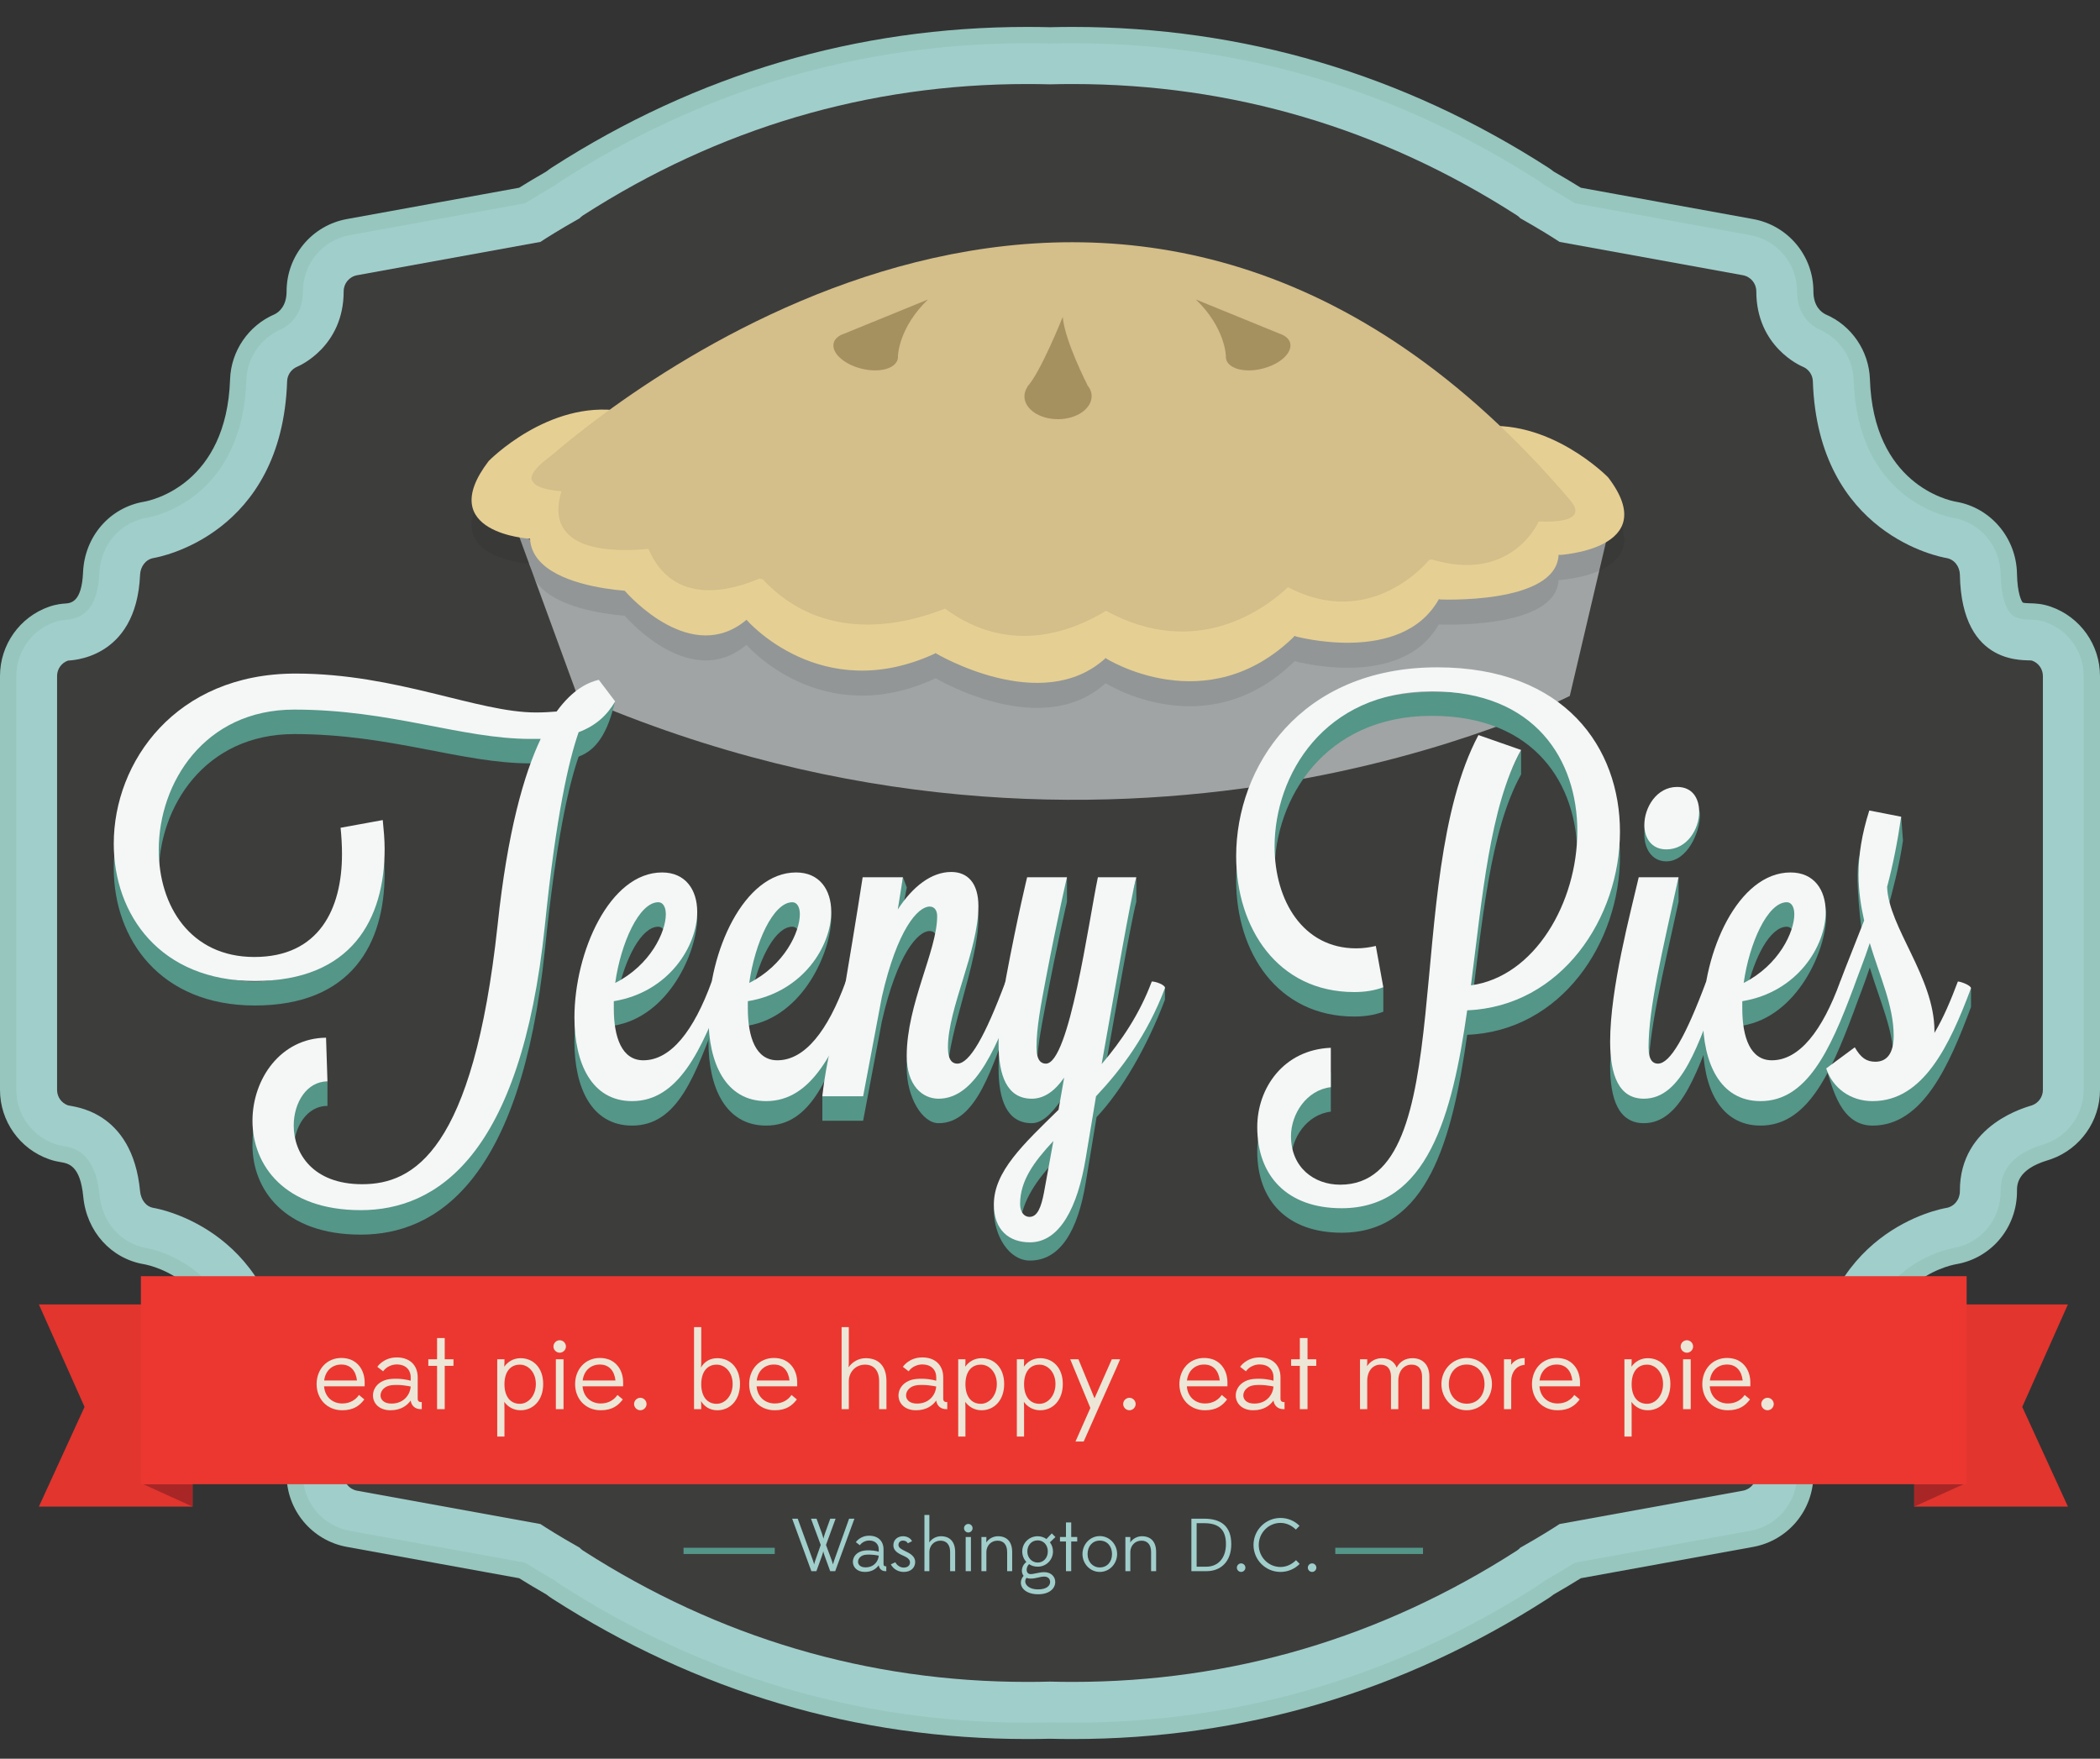 <?xml version="1.0" encoding="utf-8"?>
<!-- Generator: Adobe Illustrator 14.0.0, SVG Export Plug-In . SVG Version: 6.00 Build 43363)  -->
<!DOCTYPE svg PUBLIC "-//W3C//DTD SVG 1.1//EN" "http://www.w3.org/Graphics/SVG/1.1/DTD/svg11.dtd">
<svg version="1.1" id="Layer_1" xmlns="http://www.w3.org/2000/svg" xmlns:xlink="http://www.w3.org/1999/xlink" x="0px" y="0px"
	 width="335.935px" height="281.333px" viewBox="0 0 335.935 281.333" enable-background="new 0 0 335.935 281.333"
	 xml:space="preserve">
<rect x="0" y="0" width="335.935" height="281.333" fill="#333333" stroke="none"/>
<g>
	<path fill="#A0CECB" d="M327.632,98.28c-1.199-0.43-2.235-0.455-2.921-0.472c-0.535-0.013-1.43-0.035-1.906-0.375
		c-0.634-0.452-1.393-2.197-1.455-5.632c-0.095-5.13-3.755-9.436-8.716-10.265c-1.498-0.274-14.221-3.127-14.809-20.812
		c-0.131-4.06-2.619-7.677-6.358-9.263c-0.838-0.415-2.684-1.69-2.684-4.865c0-5.049-3.605-9.369-8.572-10.271l-27.803-5.054
		c-1.106-0.695-2.647-1.632-4.592-2.742c-0.285-0.23-0.584-0.447-0.894-0.647c-22.995-14.783-48.327-22.271-75.319-22.271
		c-1.207,0-2.43,0.016-3.638,0.045c-1.207-0.03-2.431-0.045-3.638-0.045c-26.993,0-52.324,7.486-75.291,22.252
		c-0.318,0.204-0.626,0.426-0.922,0.666c-1.945,1.11-3.485,2.046-4.59,2.74l-27.803,5.055c-4.967,0.904-8.572,5.223-8.572,10.271
		c0,3.188-1.863,4.462-2.7,4.873c-3.715,1.584-6.205,5.207-6.341,9.253c-0.59,17.729-13.372,20.554-14.827,20.818
		c-4.883,0.814-8.469,4.954-8.691,10.062c-0.231,5.308-2.32,6.127-4.114,6.247c-0.353,0.024-1.18,0.08-2.199,0.439
		c-4.161,1.454-6.972,5.414-6.972,9.847v0.209v65.803v0.209c0,4.432,2.811,8.393,6.995,9.854c0.644,0.231,1.212,0.33,1.627,0.4
		c1.44,0.248,4.12,0.709,4.691,6.684c0.477,4.998,3.962,8.873,8.683,9.66c1.516,0.277,14.219,3.141,14.808,20.812
		c0.135,4.066,2.623,7.678,6.358,9.262c0.839,0.414,2.684,1.691,2.684,4.867c0,5.049,3.605,9.367,8.572,10.27l27.802,5.055
		c1.111,0.699,2.657,1.639,4.6,2.748c0.285,0.229,0.582,0.445,0.891,0.646c22.989,14.777,48.321,22.266,75.313,22.266
		c1.222,0,2.445-0.016,3.638-0.045c1.193,0.029,2.416,0.045,3.638,0.045c26.993,0,52.325-7.488,75.29-22.252
		c0.317-0.205,0.623-0.426,0.915-0.662c1.959-1.117,3.498-2.055,4.601-2.748l27.802-5.053c4.967-0.902,8.572-5.221,8.572-10.27
		c0-3.195,1.868-4.467,2.7-4.875c3.734-1.605,6.21-5.225,6.342-9.262c0.59-17.719,13.371-20.545,14.827-20.809
		c5.053-0.84,8.724-5.234,8.698-10.439c-0.005-1.082-0.021-4.379,5.783-6.14c0.269-0.081,0.459-0.146,0.562-0.183
		c4.148-1.484,6.935-5.435,6.935-9.832v-0.209v-65.803v-0.209C334.63,103.702,331.818,99.741,327.632,98.28z"/>
	<path fill="#96C6BD" d="M171.604,278.185c-1.232,0-2.467-0.016-3.669-0.045c-1.14,0.029-2.374,0.045-3.606,0.045
		c-27.246,0-52.822-7.561-76.019-22.475c-0.322-0.209-0.627-0.428-0.92-0.66c-1.546-0.883-3.005-1.754-4.345-2.592l-27.556-5.01
		c-5.588-1.016-9.644-5.875-9.644-11.553c0-2.375-1.227-3.336-1.958-3.697c-4.124-1.746-6.932-5.836-7.083-10.389
		c-0.556-16.676-12.391-19.324-13.739-19.572c-5.289-0.881-9.214-5.23-9.747-10.82c-0.476-4.98-2.363-5.307-3.613-5.52
		c-0.435-0.074-1.093-0.188-1.847-0.459C3.162,183.798,0,179.343,0,174.356v-66.221c0-4.986,3.153-9.439,7.848-11.079
		c1.187-0.418,2.171-0.485,2.542-0.509c0.939-0.063,2.687-0.181,2.897-5.002c0.249-5.73,4.271-10.373,9.78-11.292
		c1.331-0.241,13.182-2.869,13.738-19.574c0.153-4.542,2.953-8.627,7.134-10.41c0.673-0.332,1.907-1.292,1.907-3.672
		c0-5.679,4.056-10.539,9.643-11.555l27.557-5.01c1.326-0.828,2.782-1.696,4.334-2.583c0.307-0.244,0.626-0.472,0.954-0.683
		c23.178-14.901,48.746-22.458,75.991-22.458c0.002,0,0.002,0,0.004,0c1.218,0,2.452,0.015,3.67,0.046
		c1.153-0.031,2.388-0.046,3.605-0.046c27.246,0,52.825,7.562,76.025,22.477c0.321,0.208,0.629,0.429,0.923,0.663
		c1.545,0.883,3.001,1.751,4.337,2.585l27.556,5.01c5.588,1.016,9.644,5.875,9.644,11.555c0,2.373,1.227,3.333,1.958,3.695
		c4.13,1.75,6.938,5.841,7.083,10.391c0.556,16.681,12.392,19.324,13.739,19.57c5.557,0.928,9.681,5.776,9.786,11.524
		c0.056,3.101,0.707,4.4,0.931,4.611c0.182,0.092,0.916,0.11,1.157,0.116c0.729,0.018,1.937,0.049,3.331,0.548
		c4.697,1.64,7.861,6.096,7.861,11.083v66.221c0,4.947-3.134,9.392-7.799,11.061c-0.115,0.041-0.325,0.113-0.623,0.203
		c-4.874,1.477-4.861,3.953-4.857,4.885c0.028,5.85-4.088,10.783-9.789,11.732c-1.331,0.242-13.181,2.869-13.737,19.564
		c-0.147,4.527-2.945,8.619-7.129,10.418c-0.679,0.334-1.912,1.295-1.912,3.676c0,5.68-4.056,10.539-9.644,11.555l-27.555,5.008
		c-1.328,0.83-2.788,1.701-4.346,2.592c-0.302,0.238-0.616,0.463-0.941,0.674C224.419,270.628,198.851,278.185,171.604,278.185
		L171.604,278.185z M167.935,275.53c1.246,0.029,2.458,0.043,3.669,0.043c26.738,0,51.833-7.416,74.584-22.043
		c0.277-0.178,0.545-0.371,0.801-0.58c0.055-0.043,0.113-0.082,0.175-0.117c1.641-0.938,3.173-1.854,4.552-2.719
		c0.14-0.088,0.297-0.15,0.461-0.18l27.802-5.053c4.347-0.789,7.501-4.568,7.501-8.986c0-3.939,2.399-5.541,3.431-6.047
		c3.316-1.428,5.497-4.609,5.612-8.133c0.623-18.742,14.336-21.766,15.897-22.051c4.45-0.74,7.649-4.586,7.627-9.148
		c-0.017-3.553,2.24-6.039,6.709-7.395c0.24-0.072,0.409-0.129,0.501-0.162c3.63-1.299,6.068-4.757,6.068-8.604v-66.221
		c0-3.879-2.46-7.345-6.123-8.623c-1.008-0.362-1.88-0.383-2.517-0.399c-0.689-0.017-1.835-0.044-2.64-0.619
		c-1.209-0.863-1.939-3.294-2-6.67c-0.083-4.491-3.29-8.276-7.626-9.001c-1.579-0.289-15.274-3.33-15.897-22.055
		c-0.114-3.539-2.298-6.72-5.564-8.105c-1.095-0.539-3.479-2.142-3.479-6.066c0-4.417-3.154-8.197-7.501-8.987l-27.803-5.054
		c-0.164-0.03-0.32-0.09-0.461-0.179c-1.387-0.872-2.916-1.784-4.543-2.713c-0.062-0.035-0.12-0.075-0.175-0.119
		c-0.25-0.202-0.512-0.391-0.782-0.568c-22.77-14.636-47.873-22.06-74.61-22.06c-1.196,0-2.408,0.015-3.605,0.044
		c-1.261-0.029-2.474-0.044-3.67-0.044c-26.738,0-51.833,7.416-74.584,22.045c-0.279,0.179-0.548,0.373-0.807,0.582
		c-0.055,0.044-0.113,0.084-0.175,0.12c-1.638,0.935-3.166,1.847-4.543,2.712c-0.141,0.088-0.297,0.149-0.461,0.179l-27.803,5.055
		c-4.345,0.791-7.5,4.57-7.5,8.987c0,3.938-2.4,5.539-3.431,6.044c-3.314,1.415-5.492,4.593-5.611,8.125
		c-0.625,18.751-14.337,21.775-15.898,22.058c-4.299,0.717-7.425,4.349-7.621,8.834c-0.209,4.815-1.953,7.266-5.33,7.492
		c-0.299,0.021-0.999,0.067-1.853,0.368c-3.651,1.276-6.102,4.738-6.102,8.617v66.221c0,3.877,2.459,7.344,6.12,8.621
		c0.549,0.198,1.031,0.281,1.418,0.348c1.526,0.261,5.103,0.875,5.769,7.844c0.418,4.395,3.473,7.811,7.598,8.498
		c1.58,0.289,15.274,3.338,15.897,22.055c0.118,3.541,2.301,6.723,5.563,8.104c1.095,0.541,3.479,2.145,3.479,6.07
		c0,4.416,3.155,8.195,7.501,8.986l27.802,5.055c0.164,0.029,0.32,0.09,0.461,0.178c1.392,0.875,2.923,1.791,4.551,2.721
		c0.061,0.033,0.118,0.072,0.171,0.115c0.251,0.203,0.514,0.393,0.786,0.57c22.762,14.633,47.863,22.053,74.601,22.053
		C165.54,275.573,166.752,275.56,167.935,275.53L167.935,275.53z"/>
</g>
<path fill="#3D3D3C" d="M325.052,105.672c-0.655-0.234-11.258,1.32-11.53-13.729c-0.024-1.324-0.888-2.477-2.195-2.687
	c-0.828-0.138-20.509-3.703-21.327-28.271c-0.033-1.035-0.678-1.951-1.639-2.336c-0.288-0.12-7.406-3.177-7.406-12.053
	c0-1.262-0.902-2.342-2.144-2.568l-29.326-5.331c-0.899-0.591-3.046-1.962-6.282-3.783c-0.155-0.177-0.339-0.334-0.54-0.464
	c-21.685-13.94-45.592-21.008-71.059-21.008c-1.203,0-2.426,0.016-3.638,0.048c-1.212-0.032-2.436-0.048-3.638-0.048
	c-25.467-0.001-49.374,7.067-71.056,21.008c-0.204,0.13-0.385,0.287-0.542,0.464c-3.235,1.821-5.382,3.192-6.283,3.783
	l-29.325,5.331c-1.241,0.226-2.143,1.306-2.143,2.568c0,8.876-7.119,11.933-7.422,12.059c-0.945,0.392-1.589,1.307-1.624,2.33
	c-0.819,24.568-20.498,28.133-21.336,28.273c-1.298,0.217-2.129,1.369-2.186,2.685c-0.598,13.744-11.367,13.672-11.53,13.729
	c-1.047,0.366-1.748,1.355-1.748,2.463v0.209v65.803v0.209c0,1.108,0.701,2.098,1.748,2.463c0.656,0.234,10.279,0.64,11.53,13.73
	c0.125,1.316,0.888,2.475,2.195,2.684c0.829,0.141,20.508,3.705,21.327,28.271c0.035,1.035,0.678,1.951,1.64,2.336
	c0.287,0.119,7.406,3.176,7.406,12.055c0,1.26,0.902,2.342,2.143,2.566l29.324,5.332c0.901,0.59,3.049,1.963,6.285,3.785
	c0.156,0.176,0.337,0.332,0.54,0.463c21.684,13.939,45.59,21.008,71.056,21.008c1.202,0,2.426-0.016,3.638-0.047
	c1.212,0.031,2.435,0.047,3.638,0.047c25.467,0,49.374-7.068,71.056-21.008c0.204-0.131,0.385-0.287,0.54-0.463
	c3.237-1.822,5.386-3.193,6.285-3.785l29.326-5.332c1.241-0.225,2.144-1.307,2.144-2.566c0-8.879,7.118-11.936,7.421-12.061
	c0.946-0.393,1.591-1.307,1.624-2.33c0.818-24.566,20.499-28.131,21.335-28.271c1.3-0.217,2.193-1.367,2.188-2.684
	c-0.054-10.807,10.875-13.496,11.538-13.732c1.039-0.373,1.74-1.359,1.74-2.461v-0.209v-65.803v-0.209
	C326.8,107.027,326.099,106.038,325.052,105.672z"/>
<path fill="#141414" d="M145.353,52.833"/>
<path fill="#A0A4A4" d="M82.846,85.262c0,0,77.663,45.404,174.401,0l-6.13,26.063c0,0-72.601,37.391-158.734,0L82.846,85.262z"/>
<path opacity="0.1" fill="#141414" d="M257.248,80.358c0,0-9.538-9.793-21.119-8.012L125.473,92.801l-26.18-23.065
	c-11.581-1.781-21.119,8.012-21.119,8.012c-8.856,11.573,6.617,12.434,6.617,12.434c0.276,5.171,7.142,7.166,11.946,7.931
	l-0.265,0.049c0.094-0.018,0.174-0.032,0.265-0.049c1.258,0.2,2.373,0.317,3.192,0.384c0.768,0.88,10.766,12.003,19.488,4.65
	c0,0,11.933,13.896,30.259,5.347c0,0,16.964,10.127,27.182,0.789c0,0,16.182,10.302,30.233-3.524c0,0,17.078,4.753,23.061-5.871
	c0,0,18.748,0.888,19.174-7.096C249.326,92.792,266.104,91.932,257.248,80.358z"/>
<path fill="#E6CF93" d="M257.248,76.358c0,0-9.538-9.793-21.119-8.012L125.473,88.801l-26.18-23.065
	c-11.581-1.781-21.119,8.012-21.119,8.012c-8.856,11.573,6.617,12.434,6.617,12.434c0.276,5.171,7.142,7.166,11.946,7.931
	l-0.265,0.049c0.094-0.018,0.174-0.032,0.265-0.049c1.258,0.2,2.373,0.317,3.192,0.384c0.768,0.88,10.766,12.003,19.488,4.65
	c0,0,11.933,13.896,30.259,5.347c0,0,16.964,10.127,27.182,0.789c0,0,16.182,10.302,30.233-3.524c0,0,17.078,4.753,23.061-5.871
	c0,0,18.748,0.888,19.174-7.096C249.326,88.792,266.104,87.932,257.248,76.358z"/>
<path fill="#D4BE89" d="M251.092,79.919C182.097-1.042,102.976,60.165,88.165,72.906c-0.012,0.009-4.135,2.839-2.912,4.163h0.012
	c0.674,1.306,4.561,1.5,4.561,1.5c-2.99,9.765,8.29,9.782,13.904,9.223c3.988,9.32,13.367,6.645,17.767,4.75
	c0.185,0.042,0.367,0.086,0.551,0.127l-0.034-0.002c9.678,10.327,22.453,7.351,29.172,4.686c10.372,7.681,20.568,3.531,25.743,0.351
	c14.554,7.936,25.556-0.432,29.109-3.778c13.45,7.059,22.562-4.341,22.562-4.341l-0.001,0c0.14-0.035,0.274-0.07,0.412-0.105
	l0.001,0c12.33,3.72,16.762-5.258,17.135-6.072C248.481,83.524,254.246,83.488,251.092,79.919z"/>
<path fill="#A59060" d="M173.925,61.586l0.027-0.001c0,0-3.61-7.008-3.949-10.881c0,0-3.604,9.019-5.676,11.156l0.059-0.002
	c-0.32,0.474-0.513,0.997-0.51,1.552c0.012,2.029,2.426,3.661,5.396,3.645c2.968-0.016,5.366-1.673,5.354-3.702
	C174.624,62.708,174.356,62.111,173.925,61.586z"/>
<path fill="#A59060" d="M206.384,54.867c-0.176-0.695-0.814-1.202-1.705-1.497l-13.373-5.46c4.654,4.469,4.789,8.923,4.789,8.923
	c0.006,0.003,0.012,0.005,0.019,0.008c-0.026,0.208-0.02,0.415,0.031,0.616c0.391,1.546,3,2.221,5.828,1.506
	C204.8,58.247,206.775,56.414,206.384,54.867z"/>
<path fill="#A59060" d="M133.365,54.867c0.176-0.695,0.814-1.202,1.705-1.497l13.373-5.46c-4.654,4.469-4.789,8.923-4.789,8.923
	c-0.006,0.003-0.012,0.005-0.019,0.008c0.026,0.208,0.02,0.415-0.031,0.616c-0.391,1.546-3,2.221-5.828,1.506
	C134.949,58.247,132.974,56.414,133.365,54.867z"/>
<polygon fill="#EB3730" points="306.222,208.666 330.8,208.666 323.497,225.057 330.8,241 306.222,241 "/>
<polygon opacity="0.06" fill="#4C1413" points="306.222,208.666 330.8,208.666 323.497,225.057 330.8,241 306.222,241 "/>
<polyline fill="#A92626" points="314.103,237.423 306.222,241 306.222,237.423 314.103,237.423 "/>
<polygon fill="#EB3730" points="30.8,208.666 6.222,208.666 13.526,225.057 6.222,241 30.8,241 "/>
<polygon opacity="0.06" fill="#4C1413" points="30.8,208.666 6.222,208.666 13.526,225.057 6.222,241 30.8,241 "/>
<polyline fill="#A92626" points="22.919,237.423 30.8,241 30.8,237.423 22.919,237.423 "/>
<polygon fill="#EB3730" points="314.603,220.833 314.603,237.423 22.539,237.423 22.539,220.333 22.539,204.146 314.603,204.146 "/>
<g>
	<path fill="#EDE6D6" d="M58.333,221.76H51.84c0.14,1.803,1.453,2.748,2.905,2.748c1.295,0,2.188-0.63,2.678-1.365l0.857,0.718
		c-0.735,0.963-1.68,1.732-3.535,1.732c-2.485,0-4.096-1.872-4.096-4.183s1.575-4.183,3.956-4.183c2.468,0,3.728,1.854,3.728,3.92
		V221.76z M51.857,220.832h5.25c-0.175-1.54-1.015-2.555-2.503-2.555C53.222,218.277,52.067,219.17,51.857,220.832z"/>
	<path fill="#EDE6D6" d="M67.31,225.418c-0.91,0-1.505-0.561-1.61-1.383c-0.56,0.771-1.523,1.558-3.238,1.558
		c-3.71,0-3.763-4.62,0.035-5.005c1.47-0.141,2.73,0.14,3.203,0.279v-0.542c0-1.261-0.875-2.065-2.223-2.065
		c-0.77,0-1.68,0.367-2.188,1.103l-0.928-0.718c0,0,0.963-1.505,3.116-1.505c2.083,0,3.343,1.26,3.343,3.186v3.465
		c0,0.298,0.192,0.49,0.49,0.49h0.158v1.138H67.31z M65.7,221.795c-0.385-0.087-1.768-0.35-3.081-0.21
		c-2.17,0.245-2.485,2.94,0,2.94C64.772,224.525,65.647,222.88,65.7,221.795z"/>
	<path fill="#EDE6D6" d="M69.917,225.418v-6.931h-1.4v-1.05h1.4v-3.396h1.225v3.396h1.4v1.05h-1.4v6.931H69.917z"/>
	<path fill="#EDE6D6" d="M79.542,229.793v-12.355h1.155v0.524c0,0.228-0.018,0.455-0.035,0.665c0.578-0.805,1.488-1.365,2.608-1.365
		c2.013,0,3.623,1.506,3.623,4.131s-1.61,4.2-3.623,4.2c-1.12,0-2.03-0.542-2.608-1.348c0.018,0.298,0.035,0.683,0.035,1.173v4.375
		H79.542z M83.165,224.561c1.33,0,2.555-1.277,2.555-3.168s-1.225-3.098-2.555-3.098c-1.575,0-2.468,1.225-2.468,3.133
		C80.697,223.335,81.589,224.561,83.165,224.561z"/>
	<path fill="#EDE6D6" d="M89.534,214.392c0.542,0,0.998,0.455,0.998,0.998c0,0.542-0.455,0.997-0.998,0.997
		c-0.543,0-0.998-0.455-0.998-0.997C88.537,214.847,88.991,214.392,89.534,214.392z M88.921,225.418v-7.98h1.225v7.98H88.921z"/>
	<path fill="#EDE6D6" d="M99.684,221.76h-6.493c0.14,1.803,1.452,2.748,2.905,2.748c1.295,0,2.188-0.63,2.678-1.365l0.857,0.718
		c-0.735,0.963-1.68,1.732-3.535,1.732c-2.485,0-4.096-1.872-4.096-4.183s1.575-4.183,3.956-4.183c2.468,0,3.728,1.854,3.728,3.92
		V221.76z M93.208,220.832h5.25c-0.175-1.54-1.015-2.555-2.502-2.555C94.574,218.277,93.418,219.17,93.208,220.832z"/>
	<path fill="#EDE6D6" d="M102.431,223.598c0.542,0,0.997,0.455,0.997,0.998c0,0.542-0.455,0.997-0.997,0.997
		c-0.543,0-0.998-0.455-0.998-0.997C101.433,224.053,101.888,223.598,102.431,223.598z"/>
	<path fill="#EDE6D6" d="M111.024,225.418v-13.126h1.154v5.67c0,0.28-0.018,0.543-0.052,0.806c0.56-0.963,1.452-1.506,2.625-1.506
		c2.013,0,3.623,1.506,3.623,4.131s-1.61,4.2-3.623,4.2c-1.155,0-2.048-0.542-2.607-1.47c0.017,0.314,0.034,0.734,0.034,1.295
		H111.024z M117.202,221.393c0-1.891-1.226-3.098-2.556-3.098c-1.575,0-2.468,1.225-2.468,3.133c0,1.907,0.893,3.133,2.468,3.133
		C115.976,224.561,117.202,223.283,117.202,221.393z"/>
	<path fill="#EDE6D6" d="M127.526,221.76h-6.493c0.14,1.803,1.452,2.748,2.905,2.748c1.295,0,2.188-0.63,2.678-1.365l0.857,0.718
		c-0.735,0.963-1.68,1.732-3.535,1.732c-2.485,0-4.096-1.872-4.096-4.183s1.575-4.183,3.956-4.183c2.468,0,3.728,1.854,3.728,3.92
		V221.76z M121.05,220.832h5.25c-0.175-1.54-1.015-2.555-2.502-2.555C122.416,218.277,121.26,219.17,121.05,220.832z"/>
	<path fill="#EDE6D6" d="M135.785,225.418h-1.154v-13.126h1.154v5.67c0,0.263-0.018,0.508-0.034,0.753
		c0.595-0.857,1.592-1.453,2.747-1.453c2.013,0,3.308,1.226,3.308,3.676v4.48h-1.172v-4.48c0-1.768-0.91-2.643-2.24-2.643
		c-1.54,0-2.556,1.173-2.608,2.555V225.418z"/>
	<path fill="#EDE6D6" d="M151.378,225.418c-0.91,0-1.506-0.561-1.61-1.383c-0.561,0.771-1.522,1.558-3.238,1.558
		c-3.71,0-3.763-4.62,0.035-5.005c1.471-0.141,2.73,0.14,3.203,0.279v-0.542c0-1.261-0.875-2.065-2.223-2.065
		c-0.771,0-1.681,0.367-2.188,1.103l-0.928-0.718c0,0,0.962-1.505,3.115-1.505c2.083,0,3.343,1.26,3.343,3.186v3.465
		c0,0.298,0.192,0.49,0.49,0.49h0.157v1.138H151.378z M149.768,221.795c-0.385-0.087-1.768-0.35-3.08-0.21
		c-2.171,0.245-2.485,2.94,0,2.94C148.84,224.525,149.715,222.88,149.768,221.795z"/>
	<path fill="#EDE6D6" d="M153.285,229.793v-12.355h1.154v0.524c0,0.228-0.018,0.455-0.034,0.665
		c0.577-0.805,1.487-1.365,2.607-1.365c2.013,0,3.623,1.506,3.623,4.131s-1.61,4.2-3.623,4.2c-1.12,0-2.03-0.542-2.607-1.348
		c0.017,0.298,0.034,0.683,0.034,1.173v4.375H153.285z M156.907,224.561c1.33,0,2.556-1.277,2.556-3.168s-1.226-3.098-2.556-3.098
		c-1.575,0-2.468,1.225-2.468,3.133C154.439,223.335,155.332,224.561,156.907,224.561z"/>
	<path fill="#EDE6D6" d="M162.665,229.793v-12.355h1.154v0.524c0,0.228-0.018,0.455-0.034,0.665
		c0.577-0.805,1.487-1.365,2.607-1.365c2.013,0,3.623,1.506,3.623,4.131s-1.61,4.2-3.623,4.2c-1.12,0-2.03-0.542-2.607-1.348
		c0.017,0.298,0.034,0.683,0.034,1.173v4.375H162.665z M166.287,224.561c1.33,0,2.556-1.277,2.556-3.168s-1.226-3.098-2.556-3.098
		c-1.575,0-2.468,1.225-2.468,3.133C163.819,223.335,164.711,224.561,166.287,224.561z"/>
	<path fill="#EDE6D6" d="M172.044,230.599l2.38-5.373l-3.221-7.788h1.312l2.573,6.248l2.766-6.248h1.33l-0.508,1.189l-3.028,6.791
		l-2.292,5.181H172.044z"/>
	<path fill="#EDE6D6" d="M180.672,223.598c0.542,0,0.997,0.455,0.997,0.998c0,0.542-0.455,0.997-0.997,0.997
		c-0.543,0-0.998-0.455-0.998-0.997C179.674,224.053,180.129,223.598,180.672,223.598z"/>
	<path fill="#EDE6D6" d="M196.352,221.76h-6.493c0.14,1.803,1.452,2.748,2.905,2.748c1.295,0,2.188-0.63,2.678-1.365l0.857,0.718
		c-0.735,0.963-1.68,1.732-3.535,1.732c-2.485,0-4.096-1.872-4.096-4.183s1.575-4.183,3.956-4.183c2.468,0,3.728,1.854,3.728,3.92
		V221.76z M189.876,220.832h5.25c-0.175-1.54-1.015-2.555-2.502-2.555C191.242,218.277,190.086,219.17,189.876,220.832z"/>
	<path fill="#EDE6D6" d="M205.33,225.418c-0.91,0-1.506-0.561-1.61-1.383c-0.561,0.771-1.522,1.558-3.238,1.558
		c-3.71,0-3.763-4.62,0.035-5.005c1.471-0.141,2.73,0.14,3.203,0.279v-0.542c0-1.261-0.875-2.065-2.223-2.065
		c-0.771,0-1.681,0.367-2.188,1.103l-0.928-0.718c0,0,0.962-1.505,3.115-1.505c2.083,0,3.343,1.26,3.343,3.186v3.465
		c0,0.298,0.192,0.49,0.49,0.49h0.157v1.138H205.33z M203.719,221.795c-0.385-0.087-1.768-0.35-3.08-0.21
		c-2.171,0.245-2.485,2.94,0,2.94C202.792,224.525,203.667,222.88,203.719,221.795z"/>
	<path fill="#EDE6D6" d="M207.936,225.418v-6.931h-1.399v-1.05h1.399v-3.396h1.226v3.396h1.4v1.05h-1.4v6.931H207.936z"/>
	<path fill="#EDE6D6" d="M228.657,225.418h-1.173v-5.216c0-1.05-0.455-1.907-1.697-1.907c-1.173,0-2.065,0.963-2.101,2.503v4.62
		h-1.173v-5.216c0-1.05-0.455-1.907-1.697-1.907c-1.173,0-2.065,0.963-2.101,2.503v4.62h-1.154v-7.98h1.154v0.524
		c0,0.21-0.018,0.386-0.034,0.578c0.56-0.823,1.417-1.278,2.38-1.278c1.067,0,1.96,0.473,2.362,1.506
		c0.508-0.98,1.4-1.506,2.538-1.506c1.487,0,2.695,0.91,2.695,2.958V225.418z"/>
	<path fill="#EDE6D6" d="M230.581,221.41c0-2.311,1.803-4.183,4.043-4.183s4.043,1.872,4.043,4.183s-1.803,4.183-4.043,4.183
		S230.581,223.721,230.581,221.41z M237.476,221.41c0-1.82-1.138-3.133-2.853-3.133c-1.716,0-2.853,1.33-2.853,3.133
		c0,1.838,1.207,3.133,2.853,3.133C236.338,224.543,237.476,223.248,237.476,221.41z"/>
	<path fill="#EDE6D6" d="M241.746,225.418h-1.154v-7.98h1.154v0.524c0,0.123,0,0.245-0.018,0.368
		c0.473-0.665,1.19-1.086,2.171-1.086v1.086c-1.295,0.087-2.118,1.138-2.153,2.52V225.418z"/>
	<path fill="#EDE6D6" d="M252.753,221.76h-6.493c0.14,1.803,1.452,2.748,2.905,2.748c1.295,0,2.188-0.63,2.678-1.365l0.857,0.718
		c-0.735,0.963-1.68,1.732-3.535,1.732c-2.485,0-4.096-1.872-4.096-4.183s1.575-4.183,3.956-4.183c2.468,0,3.728,1.854,3.728,3.92
		V221.76z M246.278,220.832h5.25c-0.175-1.54-1.015-2.555-2.502-2.555C247.643,218.277,246.488,219.17,246.278,220.832z"/>
	<path fill="#EDE6D6" d="M259.858,229.793v-12.355h1.154v0.524c0,0.228-0.018,0.455-0.034,0.665
		c0.577-0.805,1.487-1.365,2.607-1.365c2.013,0,3.623,1.506,3.623,4.131s-1.61,4.2-3.623,4.2c-1.12,0-2.03-0.542-2.607-1.348
		c0.017,0.298,0.034,0.683,0.034,1.173v4.375H259.858z M263.48,224.561c1.33,0,2.556-1.277,2.556-3.168s-1.226-3.098-2.556-3.098
		c-1.575,0-2.468,1.225-2.468,3.133C261.012,223.335,261.905,224.561,263.48,224.561z"/>
	<path fill="#EDE6D6" d="M269.85,214.392c0.542,0,0.997,0.455,0.997,0.998c0,0.542-0.455,0.997-0.997,0.997
		c-0.543,0-0.998-0.455-0.998-0.997C268.852,214.847,269.307,214.392,269.85,214.392z M269.238,225.418v-7.98h1.225v7.98H269.238z"
		/>
	<path fill="#EDE6D6" d="M280,221.76h-6.493c0.14,1.803,1.452,2.748,2.905,2.748c1.295,0,2.188-0.63,2.678-1.365l0.857,0.718
		c-0.735,0.963-1.68,1.732-3.535,1.732c-2.485,0-4.096-1.872-4.096-4.183s1.575-4.183,3.956-4.183c2.468,0,3.728,1.854,3.728,3.92
		V221.76z M273.525,220.832h5.25c-0.175-1.54-1.015-2.555-2.502-2.555C274.89,218.277,273.735,219.17,273.525,220.832z"/>
	<path fill="#EDE6D6" d="M282.748,223.598c0.542,0,0.997,0.455,0.997,0.998c0,0.542-0.455,0.997-0.997,0.997
		c-0.543,0-0.998-0.455-0.998-0.997C281.75,224.053,282.205,223.598,282.748,223.598z"/>
</g>
<line fill="none" stroke="#549688" x1="109.344" y1="248.088" x2="227.636" y2="248.088"/>
<rect x="123.937" y="241.134" fill="#3D3D3C" width="89.667" height="13.908"/>
<g>
	<path fill="#A0CECB" d="M133.608,251.334h-0.803l-0.888-2.446c-0.132-0.36-0.216-0.672-0.216-0.744
		c-0.024,0.084-0.096,0.408-0.216,0.744l-0.888,2.446h-0.803l-3.07-8.396h0.887l2.435,6.681c0.108,0.3,0.192,0.647,0.192,0.647
		s0.072-0.348,0.18-0.647l0.875-2.482l-1.559-4.198h0.887l0.864,2.363c0.156,0.432,0.24,0.839,0.24,0.839s0.084-0.407,0.24-0.839
		l0.852-2.363h0.852l-1.535,4.198l0.924,2.482c0.108,0.3,0.18,0.611,0.192,0.636c0.012-0.061,0.096-0.36,0.192-0.636l2.387-6.681
		h0.851L133.608,251.334z"/>
	<path fill="#A0CECB" d="M141.672,251.334c-0.624,0-1.031-0.384-1.103-0.947c-0.384,0.527-1.043,1.067-2.219,1.067
		c-2.542,0-2.578-3.166,0.024-3.431c1.007-0.096,1.871,0.097,2.195,0.192v-0.372c0-0.863-0.6-1.415-1.523-1.415
		c-0.528,0-1.151,0.252-1.499,0.756l-0.636-0.492c0,0,0.66-1.031,2.135-1.031c1.427,0,2.291,0.863,2.291,2.183v2.375
		c0,0.204,0.132,0.336,0.335,0.336h0.108v0.779H141.672z M140.569,248.852c-0.264-0.061-1.211-0.24-2.111-0.145
		c-1.487,0.168-1.703,2.016,0,2.016C139.934,250.723,140.533,249.595,140.569,248.852z"/>
	<path fill="#A0CECB" d="M145.227,246.872c-0.132-0.264-0.408-0.432-0.792-0.432c-0.359,0-0.708,0.24-0.708,0.708
		c0,0.443,0.528,0.72,1.116,0.995c0.743,0.348,1.559,0.815,1.559,1.715c0,0.852-0.612,1.596-1.835,1.596
		c-0.84,0-1.655-0.432-2.063-1.212l0.72-0.335c0.288,0.539,0.815,0.852,1.343,0.852c0.671,0,1.007-0.385,1.007-0.84
		c0-0.444-0.42-0.768-0.959-1.008c-0.792-0.348-1.703-0.756-1.703-1.727c0-0.948,0.768-1.439,1.535-1.439
		c0.6,0,1.199,0.264,1.451,0.791L145.227,246.872z"/>
	<path fill="#A0CECB" d="M148.67,251.334h-0.792v-8.995h0.792v3.886c0,0.18-0.012,0.348-0.024,0.516
		c0.408-0.587,1.092-0.995,1.883-0.995c1.379,0,2.267,0.84,2.267,2.519v3.07h-0.804v-3.07c0-1.211-0.624-1.811-1.535-1.811
		c-1.055,0-1.751,0.803-1.787,1.751V251.334z"/>
	<path fill="#A0CECB" d="M154.899,243.778c0.372,0,0.684,0.312,0.684,0.684s-0.312,0.684-0.684,0.684
		c-0.372,0-0.684-0.312-0.684-0.684S154.527,243.778,154.899,243.778z M154.479,251.334v-5.469h0.84v5.469H154.479z"/>
	<path fill="#A0CECB" d="M161.917,251.334h-0.804v-3.07c0-1.211-0.624-1.811-1.535-1.811c-1.055,0-1.751,0.803-1.787,1.751v3.13
		h-0.792v-5.469h0.792v0.359c0,0.18-0.012,0.348-0.024,0.516c0.408-0.587,1.092-0.995,1.883-0.995c1.379,0,2.267,0.84,2.267,2.519
		V251.334z"/>
	<path fill="#A0CECB" d="M165.998,245.745c0.528,0,1.007,0.168,1.403,0.443l0.852-0.899l0.587,0.588l-0.887,0.84
		c0.312,0.407,0.492,0.911,0.492,1.463c0,1.355-1.08,2.435-2.447,2.435c-0.516,0-0.996-0.144-1.379-0.407
		c-0.552,0.527-0.552,1.595,0.252,1.595c0.552,0,1.367-0.312,2.171-0.312c1.079,0,1.763,0.695,1.763,1.571
		c0,1.055-0.948,1.967-2.735,1.967c-2.435,0-3.406-1.655-2.327-2.951c-0.516-0.623-0.264-1.715,0.444-2.219
		c-0.408-0.432-0.66-1.031-0.66-1.679C163.527,246.837,164.618,245.745,165.998,245.745z M164.21,252.401
		c-0.563,0.708,0.06,1.847,1.859,1.847c1.367,0,1.919-0.6,1.919-1.187c0-0.42-0.276-0.864-0.947-0.864
		c-0.648,0-1.319,0.324-2.171,0.324C164.606,252.521,164.39,252.474,164.21,252.401z M165.998,249.955
		c0.947,0,1.619-0.768,1.619-1.775c0-1.02-0.672-1.775-1.619-1.775c-0.972,0-1.655,0.768-1.655,1.775
		C164.342,249.199,165.086,249.955,165.998,249.955z"/>
	<path fill="#A0CECB" d="M170.523,251.334v-4.749h-0.96v-0.72h0.96v-2.327h0.839v2.327h0.96v0.72h-0.96v4.749H170.523z"/>
	<path fill="#A0CECB" d="M173.163,248.588c0-1.584,1.235-2.867,2.771-2.867s2.771,1.283,2.771,2.867
		c0,1.583-1.235,2.866-2.771,2.866S173.163,250.171,173.163,248.588z M177.888,248.588c0-1.248-0.779-2.147-1.955-2.147
		s-1.955,0.912-1.955,2.147c0,1.259,0.828,2.146,1.955,2.146C177.109,250.734,177.888,249.847,177.888,248.588z"/>
	<path fill="#A0CECB" d="M184.944,251.334h-0.804v-3.07c0-1.211-0.623-1.811-1.535-1.811c-1.055,0-1.751,0.803-1.787,1.751v3.13
		h-0.791v-5.469h0.791v0.359c0,0.18-0.012,0.348-0.023,0.516c0.407-0.587,1.092-0.995,1.883-0.995c1.379,0,2.267,0.84,2.267,2.519
		V251.334z"/>
	<path fill="#A0CECB" d="M190.585,242.938h2.051c2.663,0,4.33,1.176,4.33,4.078c0,2.758-1.643,4.317-3.97,4.317h-2.411V242.938z
		 M192.997,250.614c1.812,0,3.118-1.331,3.118-3.61c0-2.494-1.331-3.346-3.479-3.346h-1.211v6.956H192.997z"/>
	<path fill="#A0CECB" d="M198.542,250.087c0.371,0,0.684,0.312,0.684,0.684c0,0.371-0.312,0.684-0.684,0.684
		c-0.372,0-0.684-0.312-0.684-0.684C197.859,250.398,198.17,250.087,198.542,250.087z"/>
	<path fill="#A0CECB" d="M204.839,251.454c-2.387,0-4.316-1.931-4.316-4.317c0-2.375,1.93-4.318,4.316-4.318
		c1.188,0,2.268,0.48,3.047,1.26l-0.588,0.6c-0.623-0.624-1.499-1.067-2.459-1.067c-1.93,0-3.478,1.607-3.478,3.526
		c0,1.931,1.548,3.525,3.478,3.525c0.973,0,1.848-0.443,2.483-1.091l0.587,0.6C207.13,250.962,206.04,251.454,204.839,251.454z"/>
	<path fill="#A0CECB" d="M209.894,250.087c0.371,0,0.684,0.312,0.684,0.684c0,0.371-0.312,0.684-0.684,0.684
		c-0.372,0-0.684-0.312-0.684-0.684C209.21,250.398,209.522,250.087,209.894,250.087z"/>
</g>
<g>
	<path fill="#549688" d="M98.412,112.121c-1.226,5.212-2.999,7.842-5.848,8.918c-1.574,4.534-3.598,13.217-5.397,30.891
		c-3.823,37.115-17.467,45.568-29.462,45.568c-12.219,0-17.317-7.224-17.317-14.293c0-6.686,2.165-10.672,11.995-10.216v3.914
		c-3.298,0-5.397,3.382-5.397,7.07c0,4.457,3.074,9.375,10.945,9.375c8.246,0,17.767-5.303,21.665-41.419
		c1.574-14.907,4.198-24.128,6.897-29.815h-1.649c-11.02,0-22.265-4.688-37.783-4.688c-14.394,0-21.666,11.757-21.666,22.439
		c0,8.913,5.023,17.135,15.293,17.135c10.345,0,14.019-7.684,14.019-16.443c0-1.384,0.925-2.767,0.775-4.227l5.747-1.229
		c0.15,1.537,0.3,3.074,0.3,4.611c0,11.219-5.248,21.132-20.766,21.132c-15.143,0-22.565-10.604-22.565-21.977
		c0-13.063,9.896-27.203,29.087-27.203c16.193,0,29.087,6.224,38.458,6.224c1.274,0,2.324-0.077,3.298-0.153
		c2.624-3.612,5.098-4.688,6.747-5.072L98.412,112.121z"/>
	<path fill="#549688" d="M113.857,160.921c0.45,0,1.099,0.614,1.099,1.076c-3.749,10.066-6.497,18.058-13.843,18.058
		c-6.522,0-9.221-6.147-9.221-13.371c0-10.45,5.623-23.206,14.019-23.206c3.748,0,5.622-0.234,5.622,3.301
		c0,5.456-4.498,15.833-13.344,17.293c0,0.385,0,0.769,0,1.152c0,4.611,1.274,8.299,4.723,8.299
		C107.335,173.522,111.008,168.759,113.857,160.921z M102.05,158.635c3.068-2.824,4.46-6.339,4.46-8.472
		c0-1.153-0.45-1.922-1.2-1.922c-2.689,0-5.264,5-6.468,10.523"/>
	<path fill="#549688" d="M135.297,160.921c0.45,0,1.1,0.614,1.1,1.076c-3.748,10.066-6.497,18.058-13.843,18.058
		c-6.522,0-9.221-6.147-9.221-13.371c0-10.45,5.623-23.206,14.019-23.206c3.748,0,5.622-0.234,5.622,3.301
		c0,5.456-4.498,15.833-13.344,17.293c0,0.385,0,0.769,0,1.152c0,4.611,1.274,8.299,4.723,8.299
		C128.776,173.522,132.449,168.759,135.297,160.921z M124.357,157.774c2.465-2.649,3.594-5.691,3.594-7.611
		c0-1.153-0.45-1.922-1.2-1.922c-2.612,0-5.117,4.719-6.362,10.053"/>
	<path fill="#549688" d="M131.55,179.286c0,0,0-3.915,0-3.915c0.423-2.524,1.657-5.774,2.774-8.841
		c1.499-8.684,9.22-20.359,10.12-26.199l0.617,1.625l-1.441,7.438c2.398-3.688,5.397-5.993,8.546-5.993
		c2.624,0,4.349-0.232,4.349,3.456c0,7.146-4.873,18.291-4.873,24.592c0,2.229,0.824,2.612,1.499,2.612
		c1.949,0,4.423-4.303,7.722-13.14c0.45,0,1.1,0.614,1.1,1.076c-3.299,8.76-5.673,17.674-11.819,17.674
		c-2.624,0-5.098-4.152-5.098-8.84c0-8.299,4.872-14.828,4.872-20.361c0-0.846-0.375-1.537-1.199-1.537
		c-1.874,0-5.173,3.612-7.646,14.447l-2.999,15.906H131.55z"/>
	<path fill="#549688" d="M186.35,157.851c0,0.078,0,2.078,0,2.078c-2.849,7.529-6.887,14.477-10.935,18.779l-1.734,10.491
		c-1.274,7.761-4.123,12.447-8.921,12.447c-3.374,0-5.772-3.998-5.772-8.07c0-5.303,4.798-6.683,10.346-12.139l0.899-6.148
		c-1.425,2.075-3.148,4.382-5.173,4.382c-3.974,0-5.322-3.689-5.322-8.838c0-3.15,0.524-6.839,1.199-10.527
		c1.874-9.989,9.745-19.975,9.745-19.975v3.914c0,0-1.499,6.379-3.373,16.215c-0.825,4.303-1.499,7.914-1.499,10.988
		c0,2.229,0.824,2.612,1.499,2.612c3.748,0,12.97-26.583,14.469-33.729v3.914c-0.9,3.382-3.374,17.674-5.548,29.893
		c3.148-3.688,6.072-7.992,8.021-13.217C184.926,160.921,186.35,157.39,186.35,157.851z M164.685,198.574
		c1.274,0,1.874-1.537,2.324-3.92l1.5-8.728c-3.148,3.381-5.323,6.884-5.323,10.572
		C163.186,197.959,163.935,198.574,164.685,198.574z"/>
	<path fill="#549688" d="M243.326,123.882c-5.023,9.067-6.223,23.745-8.021,37.653c10.195-1.383,17.018-13.217,17.018-24.667
		c0-11.296-6.673-22.361-23.314-22.361c-17.168,0-25.114,13.371-25.114,24.82c0,8.683,4.573,16.291,13.044,16.291
		c1.125,0,3.374,2.54,4.349,2.31v3.915c-1.425,0.538-2.999,0.769-4.648,0.769c-12.294,0-18.892-10.298-18.892-21.747
		c0-14.216,10.195-30.199,32.161-30.199c20.54,0,29.236,12.986,29.236,26.28c0,13.832-9.37,27.972-24.438,28.586
		c-2.399,16.905-6.372,31.659-20.092,31.659c-8.695,0-13.493-5.148-13.493-12.986c0-6.225,4.198-12.371,11.77-12.68v6.302
		c-3.898,0.461-6.372,4.304-6.372,7.838c0,4.995,3.673,6.762,7.871,6.762c19.267,0,16.493-49.022,28.938-72.458V123.882z"/>
	<path fill="#549688" d="M268.517,144.245c-2.624,11.988-4.798,20.902-4.798,27.203c0,2.229,0.824,2.612,1.499,2.612
		c1.949,0,4.424-4.303,7.722-13.14c0.375,0,2.1,0.537,2.1,0.998v0.078c-3.299,8.76-5.923,17.674-12.07,17.674
		c-4.048,0-5.397-3.843-5.397-9.145c0-8.529,9.671-24.662,10.945-30.195V144.245z M263.047,133.564c0-2.766-0.027-5.397,5.245-3.766
		c2.363,0.731,3.645-1.534,3.645,0.617c0,2.767-2.07,7.373-5.369,7.373C264.169,137.789,263.047,135.639,263.047,133.564z"/>
	<path fill="#549688" d="M294.38,160.921c0.45,0,2.099,0.614,2.099,1.076c-3.748,10.066-7.496,18.058-14.843,18.058
		c-6.522,0-9.221-6.147-9.221-13.371c0-10.45,5.622-23.206,14.019-23.206c3.748,0,5.698-0.492,5.698,3.043
		c0,5.456-4.574,16.091-13.42,17.551c0,0.385,0,0.769,0,1.152c0,4.611,1.274,8.299,4.723,8.299
		C287.858,173.522,291.532,168.759,294.38,160.921z M282.744,158.478c2.95-2.797,4.29-6.222,4.29-8.314
		c0-1.153-0.45-1.922-1.199-1.922c-2.662,0-5.212,4.897-6.431,10.354"/>
	<path fill="#549688" d="M296.706,171.448c0.975,1.69,1.874,2.305,3.298,2.305c1.875,0,2.924-1.383,2.924-4.148
		c0-4.765-2.174-9.375-3.823-14.832c-0.824,2.537-1.799,4.918-2.624,7.225c0,0-2.099-0.385-2.099-1v-0.076
		c0.975-2.613,2.399-6.07,3.823-9.76c-0.524-2.305-1.57-11.438-0.744-14.236c0.87-2.947,5.468-2.511,6.667-6.276l0.288,3.81
		c-0.601,4.149-1.638,7.943-2.537,11.324c0.225,6.455,7.571,14.447,7.571,23.053v0.308c1.424-2.382,5.848-11.062,5.848-11.062
		s0,2.542,0,3.004c-3.449,9.221-7.646,18.97-15.743,18.97c-5.119,0-6.372-5.99-7.422-9.141L296.706,171.448z"/>
</g>
<g>
	<g>
		<path fill="#F5F6F6" d="M98.412,112.206c-1.274,2.151-2.999,3.842-5.848,4.918c-1.574,4.534-3.598,13.217-5.397,30.891
			c-3.823,37.115-17.467,45.568-29.462,45.568c-12.219,0-17.317-7.224-17.317-14.293c0-6.686,4.498-13.217,11.77-13.294l0.225,6.993
			c-3.298,0-5.397,3.381-5.397,7.069c0,4.457,3.074,9.375,10.945,9.375c8.246,0,17.767-5.302,21.665-41.419
			c1.574-14.907,4.198-24.128,6.897-29.815h-1.649c-11.02,0-22.265-4.688-37.783-4.688c-14.394,0-21.666,11.757-21.666,22.438
			c0,8.914,5.023,17.136,15.293,17.136c10.345,0,14.019-7.685,14.019-16.445c0-1.383-0.075-2.766-0.225-4.227l6.747-1.229
			c0.15,1.537,0.3,3.074,0.3,4.611c0,11.22-5.248,21.132-20.766,21.132c-15.143,0-22.565-10.604-22.565-21.977
			c0-13.063,9.896-27.203,29.087-27.203c16.193,0,29.087,6.224,38.458,6.224c1.274,0,2.324-0.077,3.298-0.153
			c2.624-3.612,5.098-4.688,6.747-5.072L98.412,112.206z"/>
		<path fill="#F5F6F6" d="M113.857,157.005c0.45,0,2.099,0.615,2.099,1.076c-3.749,10.066-7.497,18.059-14.843,18.059
			c-6.522,0-9.221-6.147-9.221-13.371c0-10.45,5.623-23.207,14.019-23.207c3.748,0,5.622,2.768,5.622,6.302
			c0,5.456-4.498,12.833-13.344,14.293c0,0.384,0,0.769,0,1.152c0,4.61,1.274,8.3,4.723,8.3
			C107.335,169.608,111.008,164.844,113.857,157.005z M98.414,157.236c5.623-2.843,8.097-8.146,8.097-10.989
			c0-1.152-0.45-1.921-1.2-1.921C102.237,144.326,99.313,150.858,98.414,157.236z"/>
		<path fill="#F5F6F6" d="M135.297,157.005c0.45,0,2.1,0.615,2.1,1.076c-3.748,10.066-7.497,18.059-14.843,18.059
			c-6.522,0-9.221-6.147-9.221-13.371c0-10.45,5.623-23.207,14.019-23.207c3.748,0,5.622,2.768,5.622,6.302
			c0,5.456-4.498,12.833-13.344,14.293c0,0.384,0,0.769,0,1.152c0,4.61,1.274,8.3,4.723,8.3
			C128.776,169.608,132.449,164.844,135.297,157.005z M119.855,157.236c5.622-2.843,8.096-8.146,8.096-10.989
			c0-1.152-0.45-1.921-1.2-1.921C123.678,144.326,120.754,150.858,119.855,157.236z"/>
		<path fill="#F5F6F6" d="M131.55,175.371c0,0,0.675-6.993,2.774-12.756c1.499-8.684,2.773-16.444,3.674-22.284h6.446l-0.824,5.148
			c2.398-3.689,5.397-5.994,8.546-5.994c2.624,0,4.349,1.768,4.349,5.456c0,7.146-4.873,16.29-4.873,22.592
			c0,2.229,0.824,2.612,1.499,2.612c1.949,0,4.423-4.303,7.722-13.141c0.45,0,2.1,0.615,2.1,1.076
			c-3.299,8.76-6.673,17.674-12.819,17.674c-2.624,0-5.098-2.151-5.098-6.839c0-8.299,4.872-16.829,4.872-22.361
			c0-0.845-0.375-1.536-1.199-1.536c-1.874,0-5.173,3.611-7.646,14.445l-2.999,15.907H131.55z"/>
		<path fill="#F5F6F6" d="M186.35,158.005c0,0.076,0,0.076,0,0.076c-2.849,7.531-6.972,12.986-11.02,17.29l-1.649,9.913
			c-1.274,7.761-4.123,13.447-8.921,13.447c-3.374,0-5.772-1.998-5.772-6.07c0-5.303,4.798-9.683,10.346-15.139l0.899-5.148
			c-1.425,2.075-3.148,3.381-5.173,3.381c-3.974,0-5.322-3.688-5.322-8.836c0-3.151,0.524-6.84,1.199-10.528
			c1.874-9.989,3.373-16.06,3.373-16.06h6.372c0,0-1.499,6.377-3.373,16.213c-0.825,4.304-1.499,7.916-1.499,10.989
			c0,2.229,0.824,2.612,1.499,2.612c3.748,0,6.822-22.668,8.321-29.814h6.147c-0.9,3.381-3.374,17.674-5.548,29.892
			c3.148-3.688,6.072-7.991,8.021-13.218C184.926,157.005,186.35,157.544,186.35,158.005z M164.685,194.659
			c1.274,0,1.874-1.537,2.324-3.919l1.499-8.223c-3.148,3.381-5.322,6.378-5.322,10.066
			C163.186,194.044,163.935,194.659,164.685,194.659z"/>
		<path fill="#F5F6F6" d="M243.326,119.967c-5.023,9.067-6.223,23.745-8.021,37.653c10.195-1.383,17.018-13.217,17.018-24.667
			c0-11.296-6.673-22.361-23.314-22.361c-17.168,0-25.114,13.371-25.114,24.82c0,8.683,4.573,16.291,13.044,16.291
			c1.125,0,2.174-0.153,3.148-0.384l1.2,6.608c-1.425,0.538-2.999,0.769-4.648,0.769c-12.294,0-18.892-10.297-18.892-21.747
			c0-14.216,10.195-30.199,32.161-30.199c20.54,0,29.236,12.986,29.236,26.28c0,13.832-9.37,27.971-24.438,28.586
			c-2.399,16.905-6.372,31.659-20.092,31.659c-8.695,0-13.493-5.148-13.493-12.986c0-6.224,4.198-12.372,11.77-12.679v6.301
			c-3.898,0.461-6.372,4.303-6.372,7.838c0,4.995,3.673,7.761,7.871,7.761c19.267,0,9.671-48.487,22.115-71.925L243.326,119.967z"/>
		<path fill="#F5F6F6" d="M268.517,140.331c-2.624,11.987-4.798,20.9-4.798,27.202c0,2.229,0.824,2.612,1.499,2.612
			c1.949,0,4.424-4.303,7.722-13.141c0.375,0,2.1,0.539,2.1,1v0.076c-3.299,8.76-5.923,17.674-12.07,17.674
			c-4.048,0-5.397-3.842-5.397-9.145c0-8.529,3.299-20.747,4.573-26.279H268.517z M263.044,131.955c0-2.766,1.949-6.071,5.248-6.071
			c2.474,0,3.523,1.845,3.523,3.996c0,2.767-1.949,5.994-5.248,5.994C264.169,135.874,263.044,134.029,263.044,131.955z"/>
		<path fill="#F5F6F6" d="M294.38,157.005c0.45,0,2.099,0.615,2.099,1.076c-3.748,10.066-7.496,18.059-14.843,18.059
			c-6.522,0-9.221-6.147-9.221-13.371c0-10.45,5.622-23.207,14.019-23.207c3.748,0,5.622,2.768,5.622,6.302
			c0,5.456-4.498,12.833-13.344,14.293c0,0.384,0,0.769,0,1.152c0,4.61,1.274,8.3,4.723,8.3
			C287.858,169.608,291.532,164.844,294.38,157.005z M278.937,157.236c5.623-2.843,8.097-8.146,8.097-10.989
			c0-1.152-0.45-1.921-1.199-1.921C282.76,144.326,279.836,150.858,278.937,157.236z"/>
		<path fill="#F5F6F6" d="M296.706,167.533c0.975,1.69,1.874,2.306,3.298,2.306c1.875,0,2.924-1.384,2.924-4.15
			c0-4.764-2.174-9.375-3.823-14.83c-0.824,2.535-1.799,4.918-2.624,7.223c0,0-2.099-0.384-2.099-0.998v-0.078
			c0.975-2.611,2.399-6.07,3.823-9.758c-0.524-2.306-0.899-4.765-0.899-7.377c0-3.074,0.524-6.456,1.724-10.221l5.099,0.999
			c-0.601,4.149-1.35,7.838-2.249,11.219c0.225,6.455,7.571,14.446,7.571,23.054v0.307c1.424-2.382,2.624-5.225,3.748-8.223
			c0.45,0,2.1,0.615,2.1,1.076c-3.449,9.222-7.646,18.059-15.743,18.059c-3.523,0-6.372-2.074-7.422-5.226L296.706,167.533z"/>
	</g>
</g>
</svg>
